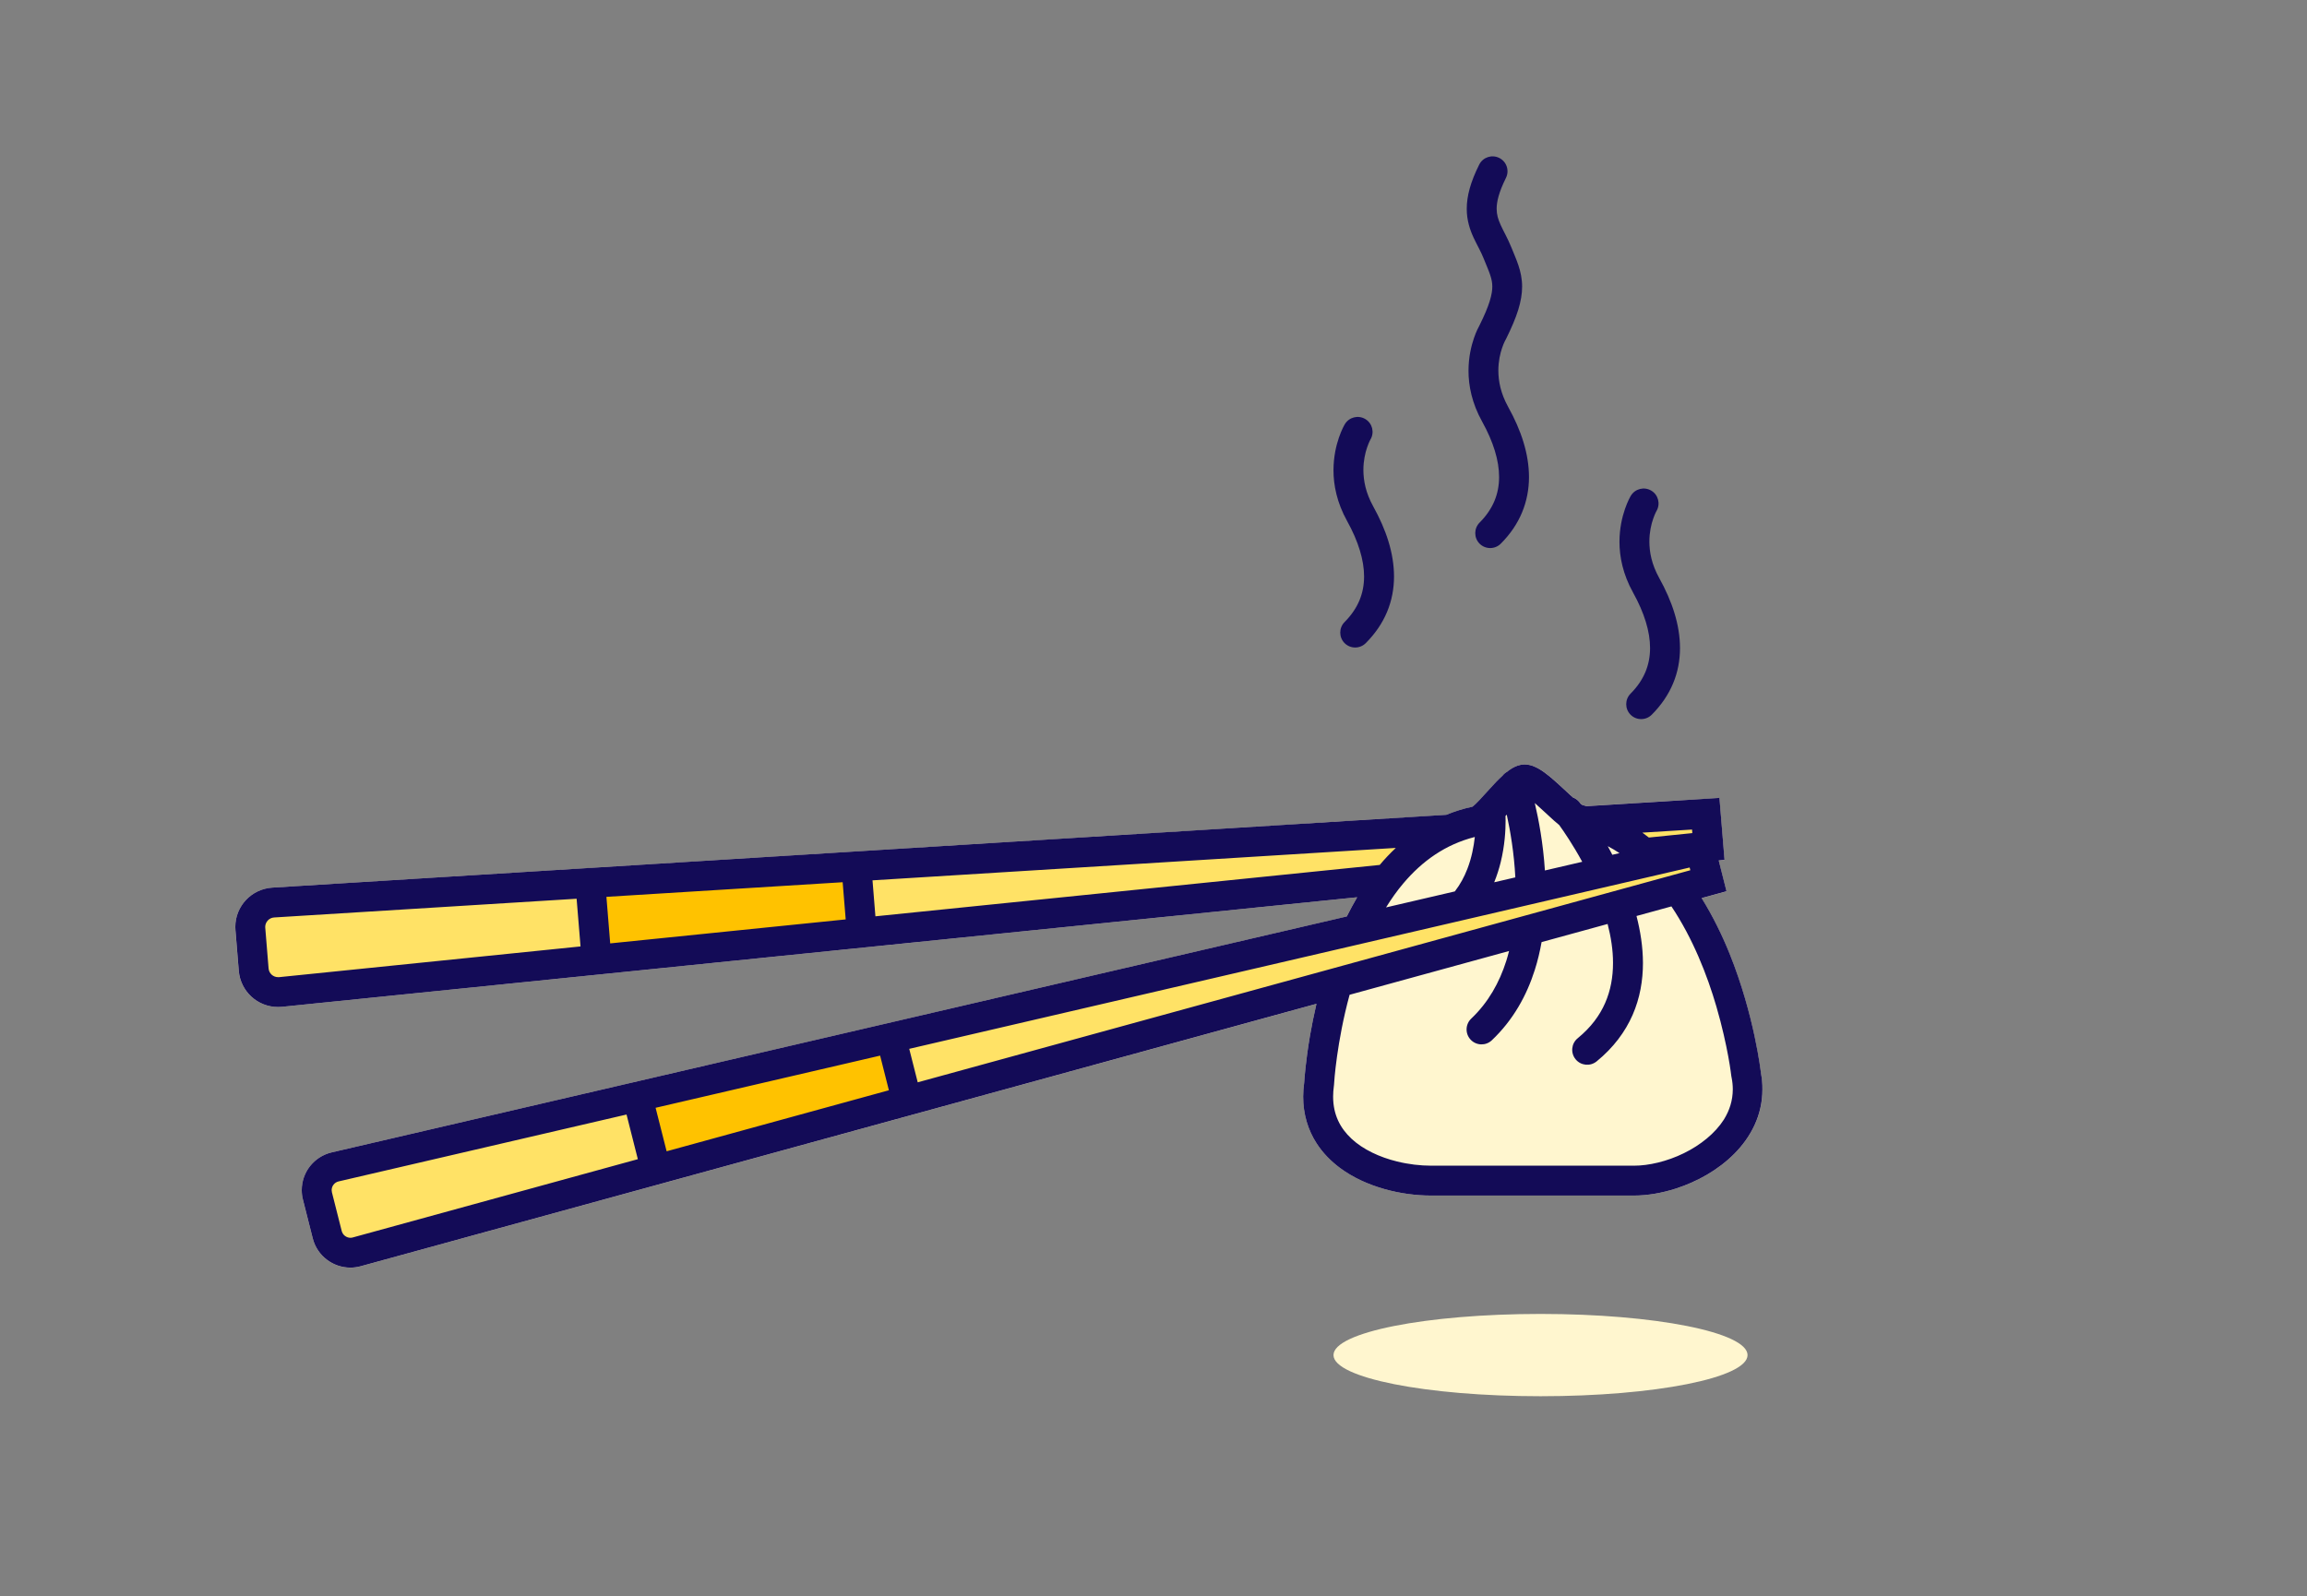 <?xml version="1.0" encoding="utf-8"?>
<!-- Generator: Adobe Illustrator 24.0.1, SVG Export Plug-In . SVG Version: 6.00 Build 0)  -->
<svg version="1.1" id="Layer_1" xmlns="http://www.w3.org/2000/svg" xmlns:xlink="http://www.w3.org/1999/xlink" x="0px" y="0px"
	 viewBox="0 0 500 346" style="enable-background:new 0 0 500 346;" xml:space="preserve">
<rect x="0" y="0" width="500" height="346" fill="#808080" stroke="none"/>
<style type="text/css">
	.st0{fill:#FFF6CF;}
	.st1{fill:#FFE266;}
	.st2{fill:#FFC200;}
	.st3{fill:#130B57;}
	.st4{fill:none;stroke:#FFFFFF;stroke-width:0;stroke-linecap:round;stroke-linejoin:round;}
</style>
<g>
	<g>
		<path class="st0" d="M360.21,173.75l-16.36,1.01c-0.3-0.08-0.58-0.17-0.89-0.25c-0.05-0.03-0.17-0.1-0.34-0.22
			c-0.17-0.23-0.28-0.37-0.29-0.39c-0.38-0.48-0.87-0.82-1.4-1.02c-0.26-0.23-0.53-0.47-0.81-0.73c-1.33-1.22-2.81-2.64-4.28-3.85
			c-0.74-0.6-1.48-1.16-2.29-1.62c-0.41-0.23-0.84-0.45-1.33-0.63c-0.5-0.17-1.07-0.32-1.78-0.32c-0.62,0-1.14,0.13-1.58,0.28
			c-0.82,0.3-1.4,0.68-1.96,1.09c-0.08,0.06-0.14,0.13-0.22,0.19c-0.4,0.22-0.75,0.51-1.02,0.86c-0.49,0.45-0.97,0.93-1.45,1.43
			c-1.28,1.35-2.56,2.82-3.6,3.92c-0.52,0.55-0.99,1-1.29,1.25c-0.07,0.06-0.13,0.1-0.18,0.14c-1.99,0.43-3.88,1.02-5.67,1.76
			L59.01,192.43c-2.26,0.14-4.28,1.16-5.71,2.69c-1.43,1.53-2.31,3.6-2.31,5.83c0,0.23,0.01,0.47,0.03,0.7l0.72,8.82
			c0.18,2.23,1.22,4.21,2.74,5.6c1.52,1.4,3.56,2.24,5.76,2.24c0.29,0,0.58-0.02,0.88-0.04l233.01-23.75
			c-0.8,1.37-1.55,2.76-2.25,4.17L71.91,249.82c-1.94,0.45-3.58,1.55-4.72,3.01c-1.14,1.45-1.79,3.27-1.79,5.19
			c0,0.69,0.09,1.38,0.26,2.07l2.12,8.38c0.48,1.9,1.59,3.51,3.04,4.61c1.44,1.11,3.24,1.74,5.12,1.74c0.74,0,1.49-0.1,2.23-0.3
			l207.15-56.89c-0.58,2.47-1.04,4.8-1.4,6.88c-0.98,5.75-1.23,9.73-1.26,10.18c-0.14,1.04-0.21,2.05-0.21,3.04
			c-0.01,3.86,1.08,7.32,2.9,10.13c1.36,2.12,3.11,3.88,5.05,5.32c2.92,2.17,6.29,3.65,9.7,4.61c3.41,0.96,6.88,1.4,10.06,1.4h43.97
			c2.93,0,6.03-0.54,9.1-1.52c4.6-1.49,9.15-4,12.69-7.57c1.77-1.79,3.28-3.85,4.36-6.19c1.08-2.34,1.71-4.95,1.7-7.73
			c0-1.16-0.12-2.36-0.34-3.56l0,0c-0.03-0.17-1.39-12.44-6.79-25.85c-1.62-4.01-3.61-8.12-6.06-12.05l5.39-1.48l-1.69-6.68
			l1.26-0.13l-1.1-13.43l-1.92,0.12"/>
	</g>
	<g>
		<path class="st1" d="M368.82,177.02l0.58,7.1L59.94,215.66c-2.95,0.3-5.58-1.88-5.82-4.84L53.39,202
			c-0.24-2.96,1.99-5.54,4.96-5.73L368.82,177.02z"/>
	</g>
	<path class="st0" d="M354.55,255.32h-43.97c-10.95,0-26.45-5.83-24.27-21.04c0,0,2.66-50.36,34.26-56.94c2.17-0.45,7.81-9,10.27-9
		c2.7,0,9.25,8.11,11.6,8.65c30.99,7.12,36.4,55.34,36.4,55.34C381.65,246.48,365.5,255.32,354.55,255.32z"/>
	<g>
		<path class="st1" d="M367.7,184.8l1.71,6.74L76.45,272c-2.8,0.77-5.68-0.91-6.39-3.72l-2.12-8.38c-0.71-2.81,1.02-5.66,3.85-6.32
			L367.7,184.8z"/>
	</g>
	<polygon class="st2" points="137.26,237.31 142.09,254.98 198.72,239.22 193.86,224.47 	"/>
	<polygon class="st2" points="127.26,190.15 128.95,208.4 187.46,202.73 185.23,187.36 	"/>
	<g>
		<path class="st3" d="M321.57,56.07c0.59,1.46,1.09,2.6,1.4,3.54c0.31,0.95,0.46,1.66,0.46,2.52c0,0.8-0.14,1.77-0.56,3.15
			c-0.42,1.36-1.13,3.08-2.23,5.28c-0.21,0.37-0.7,1.31-1.19,2.74c-0.59,1.72-1.17,4.14-1.18,7.05c-0.01,3.23,0.74,7.07,2.94,11.02
			c2.45,4.4,3.7,8.51,3.69,12.04c0,1.85-0.33,3.56-1,5.18c-0.68,1.62-1.71,3.18-3.22,4.7c-1.26,1.26-1.26,3.32,0,4.58
			c1.26,1.26,3.32,1.26,4.58,0c2.05-2.05,3.61-4.34,4.62-6.79c1.02-2.45,1.5-5.05,1.5-7.67c-0.01-5.04-1.7-10.13-4.51-15.19
			c-1.64-2.96-2.12-5.61-2.13-7.88c0-2.04,0.41-3.76,0.82-4.94c0.2-0.59,0.4-1.05,0.54-1.34c0.07-0.14,0.12-0.25,0.15-0.3l0.03-0.05
			l0.05-0.09l0.06-0.11c1.21-2.43,2.07-4.47,2.65-6.31c0.57-1.84,0.85-3.5,0.85-5.07c0-1.69-0.34-3.22-0.79-4.57
			c-0.45-1.36-1-2.57-1.53-3.9c-0.81-2.01-1.72-3.53-2.3-4.82c-0.59-1.3-0.89-2.28-0.9-3.58c0-1.45,0.43-3.5,2.01-6.68
			c0.8-1.6,0.15-3.55-1.45-4.34c-1.6-0.8-3.55-0.15-4.34,1.45v0c-1.87,3.73-2.7,6.8-2.7,9.57c-0.01,2.5,0.71,4.6,1.49,6.28
			C320.19,53.25,321,54.62,321.57,56.07z"/>
		<path class="st3" d="M295.64,124.97c0,1.85-0.33,3.56-1,5.18c-0.68,1.62-1.71,3.18-3.22,4.7c-1.26,1.26-1.26,3.32,0,4.58
			c1.26,1.26,3.32,1.26,4.58,0c2.05-2.05,3.61-4.34,4.63-6.79c1.02-2.45,1.5-5.05,1.5-7.67c-0.01-5.04-1.7-10.13-4.51-15.19
			c-1.64-2.96-2.12-5.61-2.13-7.88c0-2.04,0.41-3.76,0.82-4.94c0.2-0.59,0.4-1.05,0.54-1.34c0.07-0.14,0.12-0.25,0.15-0.3l0.03-0.05
			l0,0c0.9-1.53,0.41-3.51-1.12-4.42c-1.53-0.92-3.52-0.42-4.44,1.11v0c-0.09,0.15-0.69,1.18-1.28,2.9
			c-0.59,1.72-1.17,4.14-1.18,7.05c-0.01,3.23,0.74,7.07,2.94,11.02C294.4,117.34,295.64,121.44,295.64,124.97z"/>
		<path class="st3" d="M364.11,140.49c-0.01-5.04-1.7-10.13-4.51-15.19c-1.64-2.96-2.12-5.61-2.13-7.88c0-2.04,0.41-3.76,0.82-4.94
			c0.2-0.59,0.4-1.05,0.54-1.34c0.07-0.14,0.12-0.25,0.15-0.3l0.03-0.05l0,0c0.9-1.53,0.41-3.51-1.12-4.42
			c-1.53-0.92-3.52-0.42-4.44,1.11v0c-0.09,0.15-0.69,1.18-1.28,2.9c-0.59,1.72-1.17,4.14-1.18,7.05
			c-0.01,3.23,0.74,7.07,2.94,11.02c2.45,4.4,3.7,8.51,3.69,12.04c0,1.85-0.33,3.56-1,5.18c-0.68,1.62-1.71,3.18-3.22,4.7
			c-1.26,1.26-1.26,3.32,0,4.58c1.26,1.26,3.32,1.26,4.58,0c2.05-2.05,3.61-4.34,4.63-6.79
			C363.64,145.71,364.11,143.12,364.11,140.49z"/>
		<path class="st3" d="M381.65,232.6L381.65,232.6c-0.02-0.17-1.39-12.44-6.79-25.85c-1.62-4.01-3.62-8.12-6.06-12.05l5.39-1.48
			l-1.69-6.68l1.26-0.13l-1.1-13.43l-1.92,0.12l-1.25,0.08l-9.28,0.58l-16.36,1.01c-0.3-0.08-0.59-0.18-0.89-0.25
			c-0.05-0.03-0.17-0.1-0.34-0.22c-0.17-0.23-0.28-0.37-0.3-0.39c-0.38-0.48-0.87-0.82-1.4-1.02c-0.26-0.23-0.53-0.48-0.81-0.73
			c-1.33-1.22-2.81-2.64-4.28-3.85c-0.74-0.6-1.48-1.16-2.29-1.63c-0.41-0.23-0.84-0.45-1.33-0.63c-0.5-0.17-1.07-0.32-1.78-0.32
			c-0.62,0-1.14,0.13-1.58,0.28c-0.81,0.3-1.4,0.68-1.96,1.09c-0.08,0.06-0.14,0.13-0.22,0.19c-0.4,0.22-0.75,0.51-1.02,0.86
			c-0.49,0.45-0.97,0.93-1.45,1.42c-1.28,1.35-2.56,2.82-3.6,3.92c-0.52,0.55-0.99,1-1.29,1.25c-0.07,0.06-0.13,0.11-0.18,0.14
			c-1.99,0.43-3.88,1.02-5.67,1.76L59.01,192.43c-2.26,0.14-4.28,1.16-5.71,2.69c-1.43,1.53-2.31,3.6-2.3,5.83
			c0,0.23,0.01,0.47,0.03,0.7l0.72,8.82c0.18,2.22,1.22,4.21,2.74,5.6c1.52,1.4,3.56,2.24,5.76,2.24c0.29,0,0.58-0.01,0.88-0.04
			l233.01-23.75c-0.8,1.37-1.55,2.76-2.25,4.16L71.91,249.82c-1.94,0.45-3.58,1.55-4.72,3c-1.14,1.45-1.79,3.27-1.79,5.19
			c0,0.69,0.08,1.38,0.26,2.07l2.12,8.38c0.48,1.9,1.59,3.51,3.04,4.61c1.44,1.11,3.24,1.74,5.12,1.74c0.74,0,1.49-0.1,2.23-0.3
			l207.15-56.89c-0.58,2.47-1.04,4.8-1.4,6.88c-0.97,5.69-1.23,9.66-1.26,10.17c-0.14,1.04-0.22,2.06-0.22,3.05
			c-0.01,3.86,1.08,7.32,2.9,10.13c1.36,2.12,3.11,3.88,5.05,5.33c2.92,2.17,6.29,3.65,9.7,4.61c3.41,0.96,6.88,1.4,10.06,1.4h43.97
			c2.93,0,6.03-0.54,9.1-1.52c4.6-1.49,9.15-4,12.69-7.57c1.77-1.79,3.28-3.85,4.36-6.19c1.08-2.34,1.71-4.95,1.7-7.73
			C381.99,235,381.87,233.81,381.65,232.6z M364.94,250.01c-3.6,1.77-7.62,2.71-10.81,2.7h-43.97c-2.29,0-4.86-0.29-7.37-0.91
			c-3.77-0.92-7.37-2.6-9.86-4.92c-1.25-1.16-2.24-2.47-2.92-3.95c-0.68-1.49-1.08-3.18-1.08-5.2c0-0.74,0.06-1.52,0.17-2.36
			l0.02-0.14l0.01-0.14l0-0.02c0.02-0.49,0.58-9.17,3.37-19.41l34.56-9.49c-0.18,0.71-0.37,1.42-0.59,2.11
			c-1.5,4.72-3.89,9.02-7.6,12.54c-1.3,1.23-1.36,3.28-0.13,4.58c1.23,1.3,3.28,1.36,4.58,0.13c4.64-4.39,7.58-9.75,9.33-15.29
			c0.63-1.98,1.1-3.99,1.46-6l14.31-3.93c0.73,2.82,1.18,5.69,1.17,8.46c0,3.03-0.51,5.94-1.7,8.66c-1.19,2.72-3.06,5.28-5.95,7.65
			c-1.39,1.13-1.59,3.17-0.46,4.56c1.13,1.39,3.17,1.59,4.56,0.46c3.64-2.96,6.2-6.42,7.8-10.08c1.6-3.66,2.24-7.5,2.24-11.26
			c-0.01-3.48-0.55-6.91-1.4-10.18l7.57-2.08c4.61,6.88,7.77,14.91,9.75,21.73c1.25,4.29,2.07,8.1,2.57,10.81
			c0.25,1.36,0.42,2.44,0.52,3.18c0.05,0.37,0.09,0.65,0.11,0.84l0.03,0.21l0.01,0.05l0.02,0.14l0.03,0.13
			c0.18,0.9,0.26,1.75,0.26,2.57c-0.01,2.42-0.7,4.56-1.93,6.55C371.73,245.68,368.55,248.25,364.94,250.01z M74.76,267.93
			c-0.34-0.26-0.58-0.61-0.7-1.06l-2.12-8.38c-0.04-0.17-0.06-0.33-0.06-0.48c0-0.43,0.15-0.86,0.42-1.2
			c0.27-0.34,0.63-0.58,1.09-0.69l62.4-14.5l2.45,9.68l-61.78,16.97c-0.18,0.05-0.35,0.07-0.52,0.07
			C75.52,268.34,75.1,268.19,74.76,267.93z M196.57,238.64L196.57,238.64L196.57,238.64z M142.15,253.58L142.15,253.58
			L142.15,253.58z M142.09,240.16l48.66-11.31l1.9,7.51l-48.17,13.23L142.09,240.16z M197.06,227.38l169.14-39.31l0.15,0.59
			L198.9,234.64L197.06,227.38z M60.26,211.84c-0.53,0-1.01-0.2-1.39-0.54c-0.37-0.35-0.61-0.8-0.66-1.35l-0.72-8.82l-0.01-0.17
			c0-0.54,0.21-1.03,0.56-1.41c0.36-0.38,0.82-0.61,1.38-0.65l65.55-4.06l0.85,10.34l-65.33,6.66L60.26,211.84z M131.43,194.43
			l51.2-3.17l0.66,8.06l-51.04,5.2L131.43,194.43z M189.1,190.85l113.42-7.03c-1.24,1.17-2.41,2.4-3.49,3.69l-109.3,11.14
			L189.1,190.85z M326.31,177.94c0-0.4-0.01-0.74-0.02-1.04c0.09-0.1,0.18-0.2,0.27-0.29c0.76,3.46,1.59,8.29,1.86,13.6l-4.58,1.06
			c0.6-1.47,1.05-2.92,1.4-4.32C326.14,183.29,326.31,180.03,326.31,177.94z M349.44,185.31c-0.09-0.18-0.18-0.38-0.28-0.55
			c-0.24-0.45-0.48-0.89-0.71-1.32c0.88,0.46,1.73,0.97,2.55,1.51L349.44,185.31z M336.81,177.91c0.38,0.33,0.75,0.65,1.12,0.95
			c1.01,1.4,2.97,4.26,4.99,7.97l-8.09,1.88c-0.38-5.91-1.36-11.07-2.19-14.61c0.05,0.04,0.1,0.08,0.15,0.13
			C334.06,175.35,335.48,176.72,336.81,177.91z M366.72,179.84l0.06,0.77l-9.42,0.96c-0.46-0.36-0.93-0.72-1.41-1.06L366.72,179.84z
			 M319.64,181.45c-0.23,2.08-0.69,4.54-1.62,6.93c-0.66,1.72-1.55,3.37-2.71,4.87l-14.91,3.47c1.15-1.85,2.39-3.62,3.77-5.24
			C308.24,186.67,313.25,183.07,319.64,181.45z M129.29,208.07L129.29,208.07L129.29,208.07z M186.78,202.21L186.78,202.21
			L186.78,202.21z"/>
	</g>
	<ellipse class="st0" cx="333.88" cy="293.77" rx="44.87" ry="8.92"/>
</g>
</svg>
